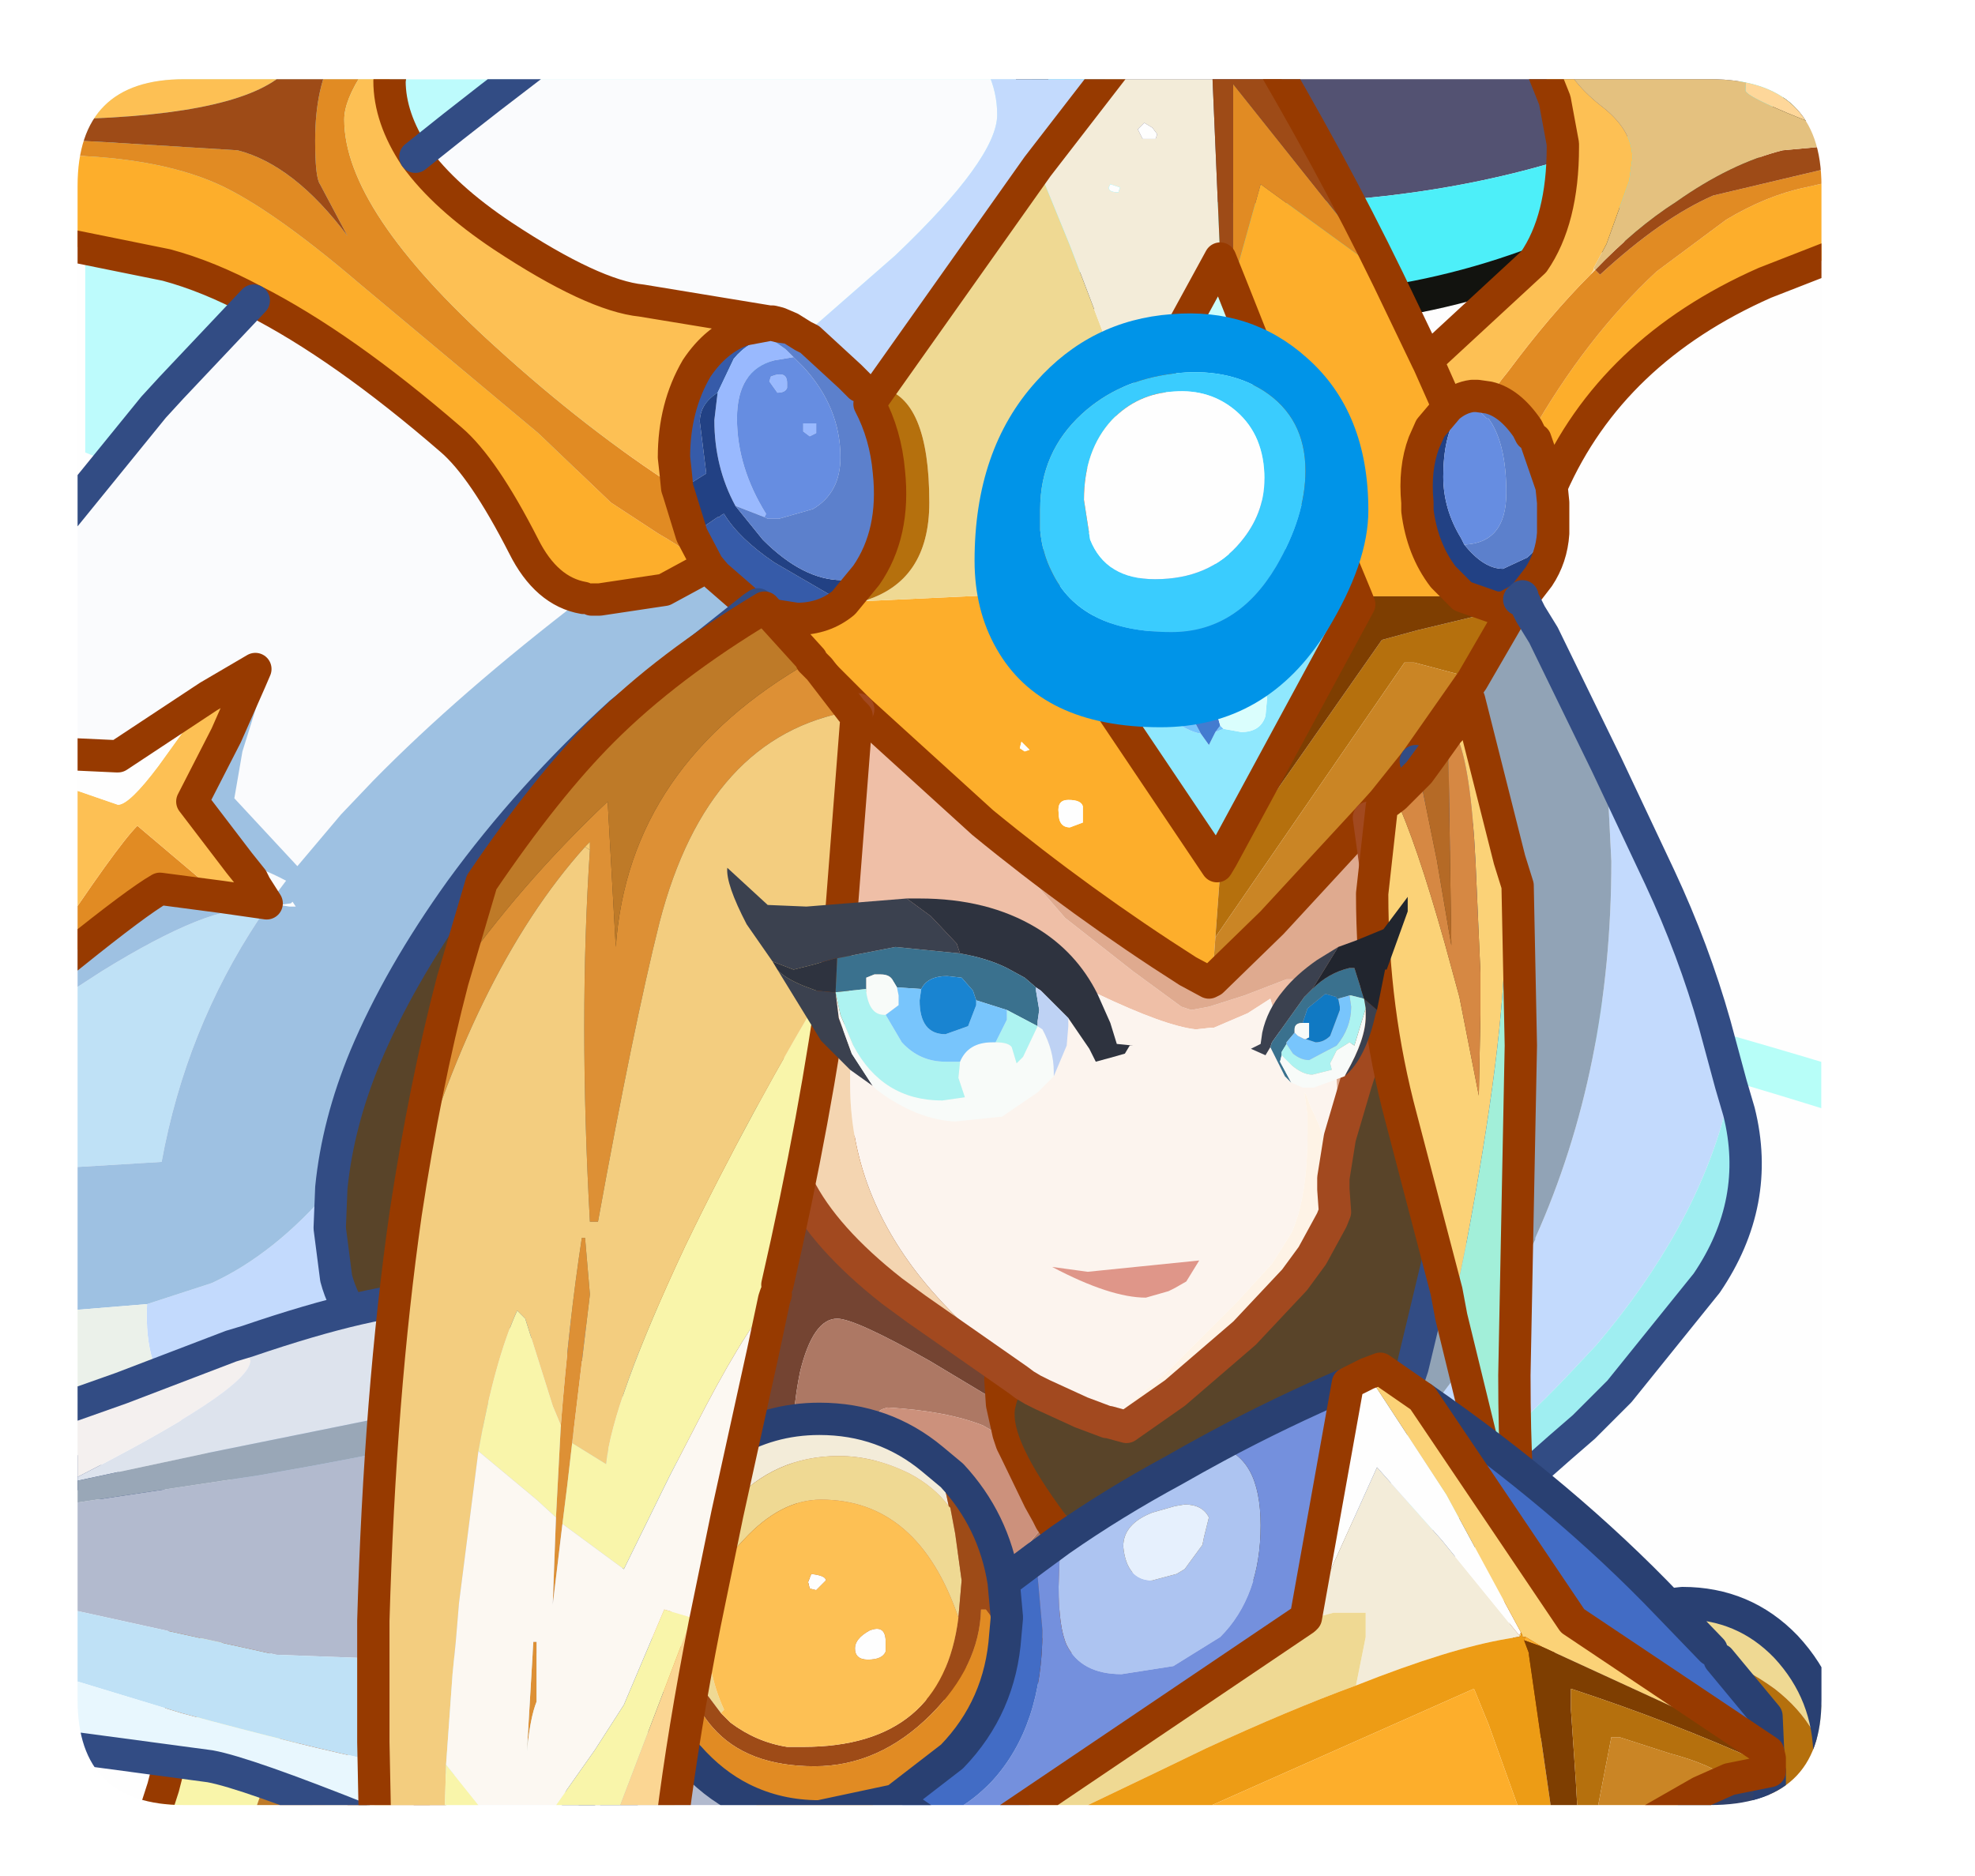 <?xml version="1.0" encoding="UTF-8" standalone="no"?>
<svg xmlns:ffdec="https://www.free-decompiler.com/flash" xmlns:xlink="http://www.w3.org/1999/xlink" ffdec:objectType="frame" height="58.05px" width="61.1px" xmlns="http://www.w3.org/2000/svg">
  <g transform="matrix(1.0, 0.0, 0.0, 1.0, 2.4, 2.45)">
    <clipPath id="clipPath0" transform="matrix(1.0, 0.0, 0.0, 1.0, 0.0, 0.0)">
      <path d="M50.5 0.0 Q53.95 0.0 53.95 3.3 L53.95 50.15 Q53.95 53.4 50.5 53.4 L3.3 53.4 Q0.0 53.4 0.0 50.15 L0.0 3.3 Q0.0 0.0 3.3 0.0 L50.5 0.0" fill="#000000" fill-rule="evenodd" stroke="none"/>
    </clipPath>
    <g clip-path="url(#clipPath0)">
      <use ffdec:characterId="4" height="18.25" transform="matrix(1.0, 0.0, 0.0, 1.0, 17.25, 31.9)" width="14.55" xlink:href="#shape1"/>
      <filter id="filter0">
        <feConvolveMatrix divisor="190.0" in="SourceGraphic" kernelMatrix="1 1 1 1 1 1 1 1 1 1 1 1 1 1 1 1 1 1 1 1 1 1 1 1 1 1 1 1 1 1 1 1 1 1 1 1 1 1 1 1 1 1 1 1 1 1 1 1 1 1 1 1 1 1 1 1 1 1 1 1 1 1 1 1 1 1 1 1 1 1 1 1 1 1 1 1 1 1 1 1 1 1 1 1 1 1 1 1 1 1 1 1 1 1 1 1 1 1 1 1 1 1 1 1 1 1 1 1 1 1 1 1 1 1 1 1 1 1 1 1 1 1 1 1 1 1 1 1 1 1 1 1 1 1 1 1 1 1 1 1 1 1 1 1 1 1 1 1 1 1 1 1 1 1 1 1 1 1 1 1 1 1 1 1 1 1 1 1 1 1 1 1 1 1 1 1 1 1 1 1 1 1 1 1 1 1 1 1 1 1" order="5 38" result="filterResult0"/>
        <feColorMatrix in="filterResult0" result="filterResult1" type="matrix" values="0 0 0 0 0.0,0 0 0 0 1.0,0 0 0 0 1.0,0 0 0 1 0"/>
        <feConvolveMatrix divisor="120.0" in="filterResult1" kernelMatrix="1 1 1 1 1 1 1 1 1 1 1 1 1 1 1 1 1 1 1 1 1 1 1 1 1 1 1 1 1 1 1 1 1 1 1 1 1 1 1 1 1 1 1 1 1 1 1 1 1 1 1 1 1 1 1 1 1 1 1 1 1 1 1 1 1 1 1 1 1 1 1 1 1 1 1 1 1 1 1 1 1 1 1 1 1 1 1 1 1 1 1 1 1 1 1 1 1 1 1 1 1 1 1 1 1 1 1 1 1 1 1 1 1 1 1 1 1 1 1 1" order="5 24" result="filterResult2"/>
        <feComposite in="filterResult0" in2="filterResult2" operator="over" result="filterResult3"/>
      </filter>
      <use ffdec:characterId="6" filter="url(#filter0)" height="13.4" style="mix-blend-mode: hard-light" transform="matrix(-0.976, 0.0, 0.0, 1.0, 30.737, -0.05)" width="31.25" xlink:href="#sprite0"/>
      <use ffdec:characterId="7" height="10.15" transform="matrix(1.0, 0.0, 0.0, 1.0, 28.5, -2.45)" width="28.2" xlink:href="#shape3"/>
      <filter id="filter1">
        <feColorMatrix in="SourceGraphic" result="filterResult4" type="matrix" values="0 0 0 0 0.0,0 0 0 0 1.0,0 0 0 0 1.0,0 0 0 1 0"/>
        <feConvolveMatrix divisor="60.0" in="filterResult4" kernelMatrix="1 1 1 1 1 1 1 1 1 1 1 1 1 1 1 1 1 1 1 1 1 1 1 1 1 1 1 1 1 1 1 1 1 1 1 1 1 1 1 1 1 1 1 1 1 1 1 1 1 1 1 1 1 1 1 1 1 1 1 1" order="5 12" result="filterResult5"/>
        <feComposite in="SourceGraphic" in2="filterResult5" operator="over" result="filterResult6"/>
      </filter>
      <use ffdec:characterId="9" filter="url(#filter1)" height="5.8" transform="matrix(-1.0, 0.0, 0.0, 1.0, 58.7, 27.6)" width="15.0" xlink:href="#sprite1"/>
      <use ffdec:characterId="10" height="57.55" transform="matrix(1.0, 0.0, 0.0, 1.0, -2.4, -1.95)" width="59.2" xlink:href="#shape5"/>
      <filter id="filter2">
        <feConvolveMatrix divisor="25.0" in="SourceGraphic" kernelMatrix="1 1 1 1 1 1 1 1 1 1 1 1 1 1 1 1 1 1 1 1 1 1 1 1 1" order="5 5" result="filterResult7"/>
        <feColorMatrix in="filterResult7" result="filterResult8" type="matrix" values="0 0 0 0 0.8,0 0 0 0 1.0,0 0 0 0 0.0,0 0 0 1 0"/>
        <feConvolveMatrix divisor="25.0" in="filterResult8" kernelMatrix="1 1 1 1 1 1 1 1 1 1 1 1 1 1 1 1 1 1 1 1 1 1 1 1 1" order="5 5" result="filterResult9"/>
        <feComposite in="filterResult7" in2="filterResult9" operator="over" result="filterResult10"/>
      </filter>
      <use ffdec:characterId="12" filter="url(#filter2)" height="31.3" transform="matrix(0.423, 0.0, 0.0, 0.409, 27.75, 7.25)" width="28.8" xlink:href="#sprite2"/>
    </g>
    <use ffdec:characterId="13" height="53.4" transform="matrix(1.0, 0.0, 0.0, 1.0, 0.0, 0.0)" width="53.95" xlink:href="#shape7"/>
  </g>
  <defs>
    <g id="shape1" transform="matrix(1.0, 0.0, 0.0, 1.0, -17.25, -31.9)">
      <path d="M22.75 49.1 L20.15 46.85 Q19.3 46.05 18.4 44.75 L18.35 44.7 17.75 43.65 17.75 43.55 17.75 42.5 Q17.85 40.35 18.25 38.15 18.95 34.3 20.35 32.45 22.1 32.25 24.7 33.55 27.75 35.05 29.65 37.85 L29.2 38.2 Q28.55 38.95 28.55 40.25 L28.6 41.0 26.35 39.65 Q24.05 38.35 23.5 38.35 22.75 38.35 22.35 40.0 22.1 41.2 22.1 42.75 L22.55 46.15 22.65 46.05 22.65 46.65 22.65 46.9 22.75 49.1" fill="#744432" fill-rule="evenodd" stroke="none"/>
      <path d="M22.75 49.1 L22.65 46.9 22.65 46.65 22.65 46.05 22.55 46.15 22.1 42.75 Q22.1 41.2 22.35 40.0 22.75 38.35 23.5 38.35 24.05 38.35 26.35 39.65 L28.6 41.0 28.8 41.9 28.9 42.2 28.65 42.0 28.35 41.85 28.0 41.65 Q26.85 41.2 25.05 41.1 L24.9 41.15 Q24.65 41.25 24.65 41.85 24.65 43.9 26.2 45.0 27.4 45.85 28.7 45.85 L29.0 45.85 29.6 45.1 30.0 44.65 30.0 44.4 30.1 44.6 30.2 44.75 31.3 46.1 31.25 46.2 Q30.75 48.35 29.65 49.1 28.75 49.65 26.45 49.65 L23.05 49.25 22.95 49.2 22.75 49.1" fill="#ae7864" fill-rule="evenodd" stroke="none"/>
      <path d="M28.9 42.2 L29.0 42.4 29.75 43.95 30.0 44.4 30.0 44.65 29.6 45.1 29.0 45.85 28.7 45.85 Q27.4 45.85 26.2 45.0 24.65 43.9 24.65 41.85 24.65 41.25 24.9 41.15 L25.05 41.1 Q26.85 41.2 28.0 41.65 L28.35 41.85 28.65 42.0 28.9 42.2" fill="#cd927c" fill-rule="evenodd" stroke="none"/>
      <path d="M28.6 41.0 L28.55 40.25 Q28.55 38.95 29.2 38.2 L29.65 37.85 Q27.75 35.05 24.7 33.55 22.1 32.25 20.35 32.45 18.95 34.3 18.25 38.15 17.85 40.35 17.75 42.5 L17.75 43.55 17.75 43.65 18.35 44.7 18.4 44.75 Q19.3 46.05 20.15 46.85 L22.75 49.1 22.95 49.2 23.05 49.25 26.45 49.65 Q28.75 49.65 29.65 49.1 30.75 48.35 31.25 46.2 L31.3 46.1 30.2 44.75 30.1 44.6 30.0 44.4 29.75 43.95 29.0 42.4 28.9 42.2 28.8 41.9 28.6 41.0 Z" fill="none" stroke="#983a00" stroke-linecap="round" stroke-linejoin="round" stroke-width="1.0"/>
    </g>
    <g id="sprite0" transform="matrix(1.0, 0.0, 0.0, 1.0, -24.3, -101.1)">
      <use ffdec:characterId="5" height="13.4" transform="matrix(1.0, 0.0, 0.0, 1.0, 24.3, 101.1)" width="31.25" xlink:href="#shape2"/>
    </g>
    <g id="shape2" transform="matrix(1.0, 0.0, 0.0, 1.0, -24.3, -101.1)">
      <path d="M55.55 112.7 Q51.15 114.5 46.45 114.5 36.15 114.5 24.3 101.1 L55.55 101.1 55.55 112.7" fill="#befcfd" fill-rule="evenodd" stroke="none"/>
    </g>
    <g id="shape3" transform="matrix(1.0, 0.0, 0.0, 1.0, -28.5, 2.45)">
      <path d="M54.5 -1.95 L51.4 0.1 Q45.05 3.85 36.15 3.85 L32.3 3.65 32.4 -0.4 32.4 -1.95 54.5 -1.95 M36.7 -0.15 L37.7 -0.15 Q37.9 0.05 37.9 -0.6 37.9 -1.15 37.4 -1.4 36.65 -0.95 36.65 -0.65 L36.7 -0.15" fill="#535272" fill-rule="evenodd" stroke="none"/>
      <path d="M56.2 -1.95 Q45.55 9.15 32.15 6.75 L31.65 6.65 29.0 6.0 29.3 3.05 29.6 -0.9 29.65 -1.1 29.7 -1.95 32.4 -1.95 32.4 -0.4 32.3 3.65 36.15 3.85 Q45.05 3.85 51.4 0.1 L54.5 -1.95 56.2 -1.95 M36.7 -0.15 L36.65 -0.65 Q36.65 -0.95 37.4 -1.4 37.9 -1.15 37.9 -0.6 37.9 0.05 37.7 -0.15 L36.7 -0.15" fill="#4df0fa" fill-rule="evenodd" stroke="none"/>
      <path d="M29.7 -1.95 L29.65 -1.1 29.6 -0.9 29.3 3.05 29.0 6.0 31.65 6.65 32.15 6.75 Q45.55 9.15 56.2 -1.95" fill="none" stroke="#12130f" stroke-linecap="round" stroke-linejoin="round" stroke-width="1.0"/>
    </g>
    <g id="sprite1" transform="matrix(1.0, 0.0, 0.0, 1.0, -156.75, -273.75)">
      <use ffdec:characterId="8" height="5.8" transform="matrix(1.0, 0.0, 0.0, 1.0, 156.75, 273.75)" width="15.0" xlink:href="#shape4"/>
    </g>
    <g id="shape4" transform="matrix(1.0, 0.0, 0.0, 1.0, -156.75, -273.75)">
      <path d="M156.75 278.05 Q163.9 275.7 171.75 273.75 L171.25 275.25 Q163.7 277.15 156.75 279.55 L156.75 278.05" fill="#b8fff9" fill-rule="evenodd" stroke="none"/>
    </g>
    <g id="shape5" transform="matrix(1.0, 0.0, 0.0, 1.0, 2.4, 1.95)">
      <path d="M-0.95 2.35 Q2.35 2.35 4.35 3.25 6.0 4.0 8.75 6.35 L14.25 10.95 16.5 13.1 17.95 14.05 Q19.25 14.8 19.35 15.15 L18.15 15.8 16.15 16.1 15.9 16.1 15.65 16.05 Q14.5 15.85 13.8 14.45 12.55 12.0 11.55 11.15 8.2 8.25 5.45 6.85 4.05 6.1 2.75 5.75 L-0.95 5.0 -0.95 2.35 M41.75 8.7 L41.8 8.8 42.4 10.15 41.85 10.8 41.65 11.25 Q41.35 12.05 41.45 13.1 L41.45 13.35 Q41.6 14.55 42.25 15.4 L42.85 16.0 39.55 16.0 38.7 13.95 38.5 13.45 38.25 12.85 35.75 6.55 35.75 6.3 36.6 3.25 40.45 6.05 40.55 6.2 41.75 8.7 M56.3 2.7 L56.3 4.7 52.2 6.3 Q47.45 8.4 45.6 12.6 L45.1 11.15 44.95 11.0 Q46.65 8.0 48.85 5.95 L51.0 4.35 Q52.25 3.6 53.45 3.35 L56.3 2.7 M35.2 26.55 L35.1 27.9 35.0 27.95 34.35 27.6 Q31.05 25.5 28.0 23.0 L24.15 19.5 22.5 17.85 21.3 16.55 22.25 16.7 Q23.1 16.7 23.7 16.2 L24.3 16.15 29.7 15.9 29.65 15.95 30.95 17.95 35.25 24.35 35.4 24.1 35.35 24.5 35.2 26.55 M29.3 20.8 L29.45 20.75 29.2 20.5 29.15 20.7 29.3 20.8 M31.1 23.0 L31.1 22.75 31.1 22.5 Q31.05 22.3 30.65 22.3 30.3 22.3 30.35 22.7 30.35 23.15 30.7 23.15 L31.1 23.0" fill="#feaf2b" fill-rule="evenodd" stroke="none"/>
      <path d="M-0.95 1.85 L0.9 1.95 4.95 2.2 Q6.7 2.65 8.35 4.85 L7.5 3.25 Q7.35 3.05 7.35 1.9 7.35 0.2 7.95 -0.8 L7.75 -0.8 8.35 -1.45 9.9 -1.45 9.85 -1.3 8.85 -0.25 Q8.25 0.65 8.25 1.25 8.25 4.05 12.95 8.3 15.75 10.85 18.55 12.65 L18.6 12.8 19.0 14.1 19.5 15.05 19.35 15.15 Q19.25 14.8 17.95 14.05 L16.5 13.1 14.25 10.95 8.75 6.35 Q6.0 4.0 4.35 3.25 2.35 2.35 -0.95 2.35 L-0.95 1.85 M43.65 9.85 L44.05 9.3 44.25 9.05 Q45.55 7.3 46.8 6.05 L46.95 5.9 47.1 6.05 Q49.0 4.3 50.6 3.6 L54.4 2.7 56.2 2.25 56.3 2.25 56.3 2.7 53.45 3.35 Q52.25 3.6 51.0 4.35 L48.85 5.95 Q46.65 8.0 44.95 11.0 L44.85 10.8 Q44.3 10.0 43.65 9.85 M-0.95 27.7 L-0.95 27.0 Q1.2 23.75 1.85 23.1 L4.45 25.3 2.55 25.05 Q1.85 25.45 -0.2 27.1 L-0.95 27.7 M40.45 6.05 L36.6 3.25 35.75 6.3 35.75 0.15 40.45 6.05" fill="#e28c23" fill-rule="evenodd" stroke="none"/>
      <path d="M29.7 2.7 L30.7 5.15 32.7 10.4 29.7 15.9 24.3 16.15 Q26.35 15.55 26.35 13.1 26.35 9.85 24.85 9.55 L29.7 2.7 M46.9 5.9 L46.9 5.85 46.95 5.9 46.9 5.9 M-0.95 -1.1 L-0.95 -1.45 -0.05 -1.45 -0.2 -1.4 -0.95 -1.1" fill="#f0da94" fill-rule="evenodd" stroke="none"/>
      <path d="M21.45 7.5 L21.5 7.5 21.7 7.55 22.05 7.7 21.7 7.65 21.5 7.6 21.4 7.6 21.45 7.5 M46.8 6.05 L46.9 5.9 46.95 5.9 46.8 6.05 M52.5 -1.45 L56.1 -1.45 56.1 -1.4 56.3 -1.0 56.3 1.8 55.25 1.95 54.95 2.0 54.95 1.85 Q51.6 0.6 51.6 0.35 51.6 -0.65 52.5 -1.45" fill="#ffd89b" fill-rule="evenodd" stroke="none"/>
      <path d="M32.25 -0.6 L32.95 -1.45 35.05 -1.45 35.35 5.55 32.7 10.4 30.7 5.15 29.7 2.7 32.25 -0.6 M56.1 -1.45 L56.3 -1.45 56.3 -1.0 56.1 -1.4 56.1 -1.45 M33.4 1.7 L33.25 1.5 33.0 1.35 32.8 1.55 32.95 1.85 33.35 1.85 33.4 1.7 M31.9 3.35 Q31.9 3.5 32.2 3.5 L32.25 3.35 31.95 3.25 31.9 3.35" fill="#f4edda" fill-rule="evenodd" stroke="none"/>
      <path d="M18.55 12.65 Q15.75 10.85 12.95 8.3 8.25 4.05 8.25 1.25 8.25 0.65 8.85 -0.25 L9.85 -1.3 9.65 0.05 Q9.65 1.2 10.45 2.4 11.35 3.65 13.15 4.85 15.95 6.7 17.45 6.85 L21.4 7.5 21.45 7.5 21.4 7.6 20.6 7.75 Q19.75 8.05 19.15 8.95 18.45 10.15 18.45 11.7 L18.5 12.15 18.55 12.65 M7.9 -1.45 L6.35 -0.15 Q4.8 1.2 -0.95 1.25 L-0.95 -1.1 -0.2 -1.4 -0.05 -1.45 7.9 -1.45 M41.75 8.7 L45.05 5.65 Q45.95 4.35 45.95 2.1 L45.95 2.0 45.7 0.65 45.3 -0.35 45.9 -0.8 Q46.1 0.0 47.1 0.8 48.1 1.55 48.1 2.45 L48.0 3.15 47.3 5.1 46.9 5.85 46.9 5.9 46.8 6.05 Q45.55 7.3 44.25 9.05 L44.05 9.3 43.65 9.85 43.3 9.8 43.15 9.8 Q42.75 9.85 42.4 10.15 L41.8 8.8 41.75 8.7 M-0.95 27.0 L-0.95 21.7 -0.2 21.95 1.25 22.45 Q1.6 22.45 2.5 21.25 L4.05 19.1 5.5 18.25 5.35 18.6 4.6 20.3 3.55 22.35 5.0 24.25 5.4 24.75 5.5 24.95 5.85 25.5 4.45 25.3 1.85 23.1 Q1.2 23.75 -0.95 27.0" fill="#fec154" fill-rule="evenodd" stroke="none"/>
      <path d="M-0.95 21.7 L-0.95 20.85 1.2 20.95 1.25 20.95 4.05 19.1 2.5 21.25 Q1.6 22.45 1.25 22.45 L-0.2 21.95 -0.95 21.7 M31.9 3.35 L31.95 3.25 32.25 3.35 32.2 3.5 Q31.9 3.5 31.9 3.35 M33.4 1.7 L33.35 1.85 32.95 1.85 32.8 1.55 33.0 1.35 33.25 1.5 33.4 1.7 M32.55 14.15 L32.35 13.4 Q32.35 11.45 33.75 11.3 L34.25 11.35 34.85 11.7 Q35.2 12.15 35.2 13.0 L34.95 14.0 Q34.5 14.9 33.55 14.9 33.2 14.9 32.95 14.7 L32.65 14.3 32.55 14.15 M29.3 20.8 L29.15 20.7 29.2 20.5 29.45 20.75 29.3 20.8 M35.35 15.1 L35.2 15.05 35.2 14.75 Q35.65 14.45 35.65 14.85 L35.35 15.1 M31.1 23.0 L30.7 23.15 Q30.35 23.15 30.35 22.7 30.3 22.3 30.65 22.3 31.05 22.3 31.1 22.5 L31.1 22.75 31.1 23.0" fill="#ffffff" fill-rule="evenodd" stroke="none"/>
      <path d="M8.35 -1.45 L7.75 -0.8 7.95 -0.8 Q7.35 0.2 7.35 1.9 7.35 3.05 7.5 3.25 L8.35 4.85 Q6.7 2.65 4.95 2.2 L0.9 1.95 -0.95 1.85 -0.95 1.25 Q4.8 1.2 6.35 -0.15 L7.9 -1.45 8.35 -1.45 M35.35 5.55 L35.05 -1.45 36.4 -1.45 Q38.75 2.5 40.55 6.2 L40.45 6.05 35.75 0.15 35.75 6.3 35.75 6.55 35.35 5.55 M56.3 1.8 L56.3 2.25 56.2 2.25 54.4 2.7 50.6 3.6 Q49.0 4.3 47.1 6.05 L46.95 5.9 Q48.2 4.6 49.45 3.8 51.15 2.6 52.75 2.2 L54.95 2.0 55.25 1.95 56.3 1.8" fill="#9f4b17" fill-rule="evenodd" stroke="none"/>
      <path d="M10.45 2.4 Q12.75 0.55 15.1 -1.2 L15.45 -1.45 27.25 -1.45 Q28.45 -0.3 28.45 1.1 28.45 2.45 25.3 5.45 L22.5 7.9 22.65 8.05 22.45 7.95 22.05 7.7 21.7 7.55 21.5 7.5 21.45 7.5 21.4 7.5 17.45 6.85 Q15.95 6.7 13.15 4.85 11.35 3.65 10.45 2.4 M40.05 46.05 L39.95 46.05 39.95 45.75 40.05 46.05 M14.55 47.25 L14.7 47.45 14.25 47.35 14.55 47.25 M9.6 46.3 L8.35 45.95 Q3.05 44.5 -0.95 42.7 L-0.95 40.75 -0.6 40.8 0.65 40.75 0.7 40.85 1.35 40.85 1.55 40.8 2.75 40.65 2.85 40.8 3.35 41.75 3.55 42.0 4.8 43.35 Q7.1 45.5 9.7 45.85 L9.6 46.3 M-0.95 20.85 L-0.95 14.25 -0.9 14.15 2.35 10.15 2.9 9.55 5.45 6.85 Q8.2 8.25 11.55 11.15 12.55 12.0 13.8 14.45 14.5 15.85 15.65 16.05 11.8 19.0 9.15 21.7 L8.15 22.75 6.8 24.35 4.85 22.25 5.1 20.8 5.6 19.2 5.35 18.6 5.5 18.25 4.05 19.1 1.25 20.95 1.2 20.95 -0.95 20.85 M5.85 25.5 L5.5 24.95 5.4 24.75 5.0 24.25 Q5.6 24.35 6.45 24.8 L6.0 25.4 6.25 25.55 5.9 25.5 5.9 25.6 5.85 25.5" fill="#fbfcfe" fill-rule="evenodd" stroke="none"/>
      <path d="M-0.95 33.7 L-0.95 28.7 0.75 27.6 Q4.15 25.5 5.5 25.7 L5.8 25.7 5.6 26.0 Q3.35 29.4 2.6 33.5 L-0.7 33.7 -0.95 33.7 M1.35 40.85 L0.7 40.85 0.65 40.75 0.7 40.75 1.35 40.85" fill="#c0e2f7" fill-rule="evenodd" stroke="none"/>
      <path d="M22.65 8.05 L22.5 7.9 25.3 5.45 Q28.45 2.45 28.45 1.1 28.45 -0.3 27.25 -1.45 L31.35 -1.45 32.25 -0.6 29.7 2.7 24.85 9.55 24.5 10.05 24.2 9.5 23.9 9.2 22.65 8.05 M47.3 21.2 L48.95 24.7 Q50.0 26.95 50.65 29.25 L51.15 31.1 51.4 31.95 51.0 31.85 Q50.05 35.55 47.0 39.15 L46.25 39.95 Q42.9 43.55 39.95 44.5 L39.95 43.85 40.3 42.85 Q43.15 40.0 44.9 36.3 L45.1 35.9 45.1 35.85 Q47.45 30.6 47.45 24.2 L47.3 21.2 M11.75 42.2 L11.8 42.3 11.85 42.4 11.85 42.45 11.9 42.55 14.55 47.25 14.25 47.35 9.6 46.3 9.7 45.85 Q7.1 45.5 4.8 43.35 L3.55 42.0 3.35 41.75 2.85 40.8 3.05 40.75 Q2.05 39.95 2.15 37.9 L4.15 37.25 Q6.1 36.35 7.85 34.3 L7.8 35.55 8.0 37.1 Q8.2 37.85 8.65 38.4 L8.8 38.6 10.1 39.55 11.75 42.2" fill="#c4dbfe" fill-rule="evenodd" stroke="none"/>
      <path d="M19.5 15.05 L19.0 14.1 19.8 13.55 19.85 13.55 Q19.95 13.45 20.0 13.45 20.45 14.2 21.55 14.95 L23.7 16.2 Q23.1 16.7 22.25 16.7 L21.3 16.55 21.15 16.4 21.05 16.25 20.9 16.35 19.75 15.35 19.5 15.05 M18.6 12.8 L18.55 12.65 18.5 12.15 18.45 11.7 Q18.45 10.15 19.15 8.95 19.75 8.05 20.6 7.75 L21.4 7.6 21.5 7.6 21.7 7.65 22.05 7.7 22.45 7.95 22.65 8.05 21.8 7.95 21.4 8.0 Q20.75 8.1 20.3 8.65 L19.8 9.7 Q19.25 10.05 19.25 10.6 L19.45 12.2 19.05 12.45 18.7 12.7 18.6 12.8" fill="#365baa" fill-rule="evenodd" stroke="none"/>
      <path d="M19.8 9.7 L20.3 8.65 Q20.75 8.1 21.4 8.0 L21.9 8.35 22.15 8.6 21.55 8.7 Q20.4 9.0 20.4 10.5 20.4 12.0 21.3 13.45 L21.25 13.55 20.35 13.2 Q19.7 12.0 19.7 10.55 L19.8 9.7 M22.65 11.05 L22.45 10.9 22.45 10.65 22.85 10.65 22.85 10.95 22.65 11.05 M21.95 9.4 L21.95 9.55 Q21.9 9.7 21.65 9.7 L21.4 9.35 21.45 9.2 Q21.95 9.0 21.95 9.4" fill="#9abaff" fill-rule="evenodd" stroke="none"/>
      <path d="M19.0 14.1 L18.6 12.8 18.7 12.7 19.05 12.45 19.45 12.2 19.25 10.6 Q19.25 10.05 19.8 9.7 L19.7 10.55 Q19.7 12.0 20.35 13.2 L21.2 14.25 Q22.45 15.5 23.65 15.5 L24.4 15.35 23.7 16.2 21.55 14.95 Q20.45 14.2 20.0 13.45 19.95 13.45 19.85 13.55 L19.8 13.55 19.0 14.1 M42.4 10.15 Q42.75 9.85 43.15 9.8 L42.9 10.05 42.8 10.2 42.7 10.35 Q42.25 11.05 42.25 12.3 42.25 13.3 42.8 14.2 L42.9 14.4 Q43.5 15.15 44.1 15.15 L44.85 14.8 45.65 14.05 Q45.6 14.8 45.2 15.4 L44.7 16.05 44.7 16.0 44.6 15.8 44.6 15.9 44.65 16.0 44.65 16.05 44.6 16.1 44.15 16.35 43.85 16.35 42.85 16.0 42.25 15.4 Q41.6 14.55 41.45 13.35 L41.45 13.1 Q41.35 12.05 41.65 11.25 L41.85 10.8 42.4 10.15" fill="#224185" fill-rule="evenodd" stroke="none"/>
      <path d="M42.9 14.4 L42.8 14.2 Q42.25 13.3 42.25 12.3 42.25 11.05 42.7 10.35 L42.8 10.2 42.9 10.05 43.0 10.1 43.35 10.25 43.6 10.5 43.65 10.5 43.75 10.65 Q44.2 11.4 44.2 12.8 44.2 14.35 42.9 14.4 M21.25 13.55 L21.3 13.45 Q20.4 12.0 20.4 10.5 20.4 9.0 21.55 8.7 L22.15 8.6 22.45 8.9 Q23.6 10.15 23.6 11.7 23.6 12.8 22.75 13.3 L21.7 13.6 21.35 13.6 21.25 13.55 M21.95 9.4 Q21.95 9.0 21.45 9.2 L21.4 9.35 21.65 9.7 Q21.9 9.7 21.95 9.55 L21.95 9.4 M22.65 11.05 L22.85 10.95 22.85 10.65 22.45 10.65 22.45 10.9 22.65 11.05" fill="#668ee2" fill-rule="evenodd" stroke="none"/>
      <path d="M43.15 9.8 L43.3 9.8 43.65 9.85 Q44.3 10.0 44.85 10.8 L44.95 11.0 45.1 11.15 45.6 12.6 45.65 13.1 45.65 14.05 44.85 14.8 44.1 15.15 Q43.5 15.15 42.9 14.4 44.2 14.35 44.2 12.8 44.2 11.4 43.75 10.65 L43.65 10.5 43.6 10.5 43.35 10.25 43.0 10.1 42.9 10.05 43.15 9.8 M20.35 13.2 L21.25 13.55 21.35 13.6 21.7 13.6 22.75 13.3 Q23.6 12.8 23.6 11.7 23.6 10.15 22.45 8.9 L22.15 8.6 21.9 8.35 21.4 8.0 21.8 7.95 22.65 8.05 23.9 9.2 24.2 9.5 24.4 9.95 24.45 10.15 24.5 10.05 Q25.0 11.0 25.1 12.15 25.3 14.05 24.4 15.35 L23.65 15.5 Q22.45 15.5 21.2 14.25 L20.35 13.2" fill="#5c81cd" fill-rule="evenodd" stroke="none"/>
      <path d="M43.15 18.6 L43.05 18.5 41.35 18.05 41.05 18.05 35.2 26.55 35.35 24.5 40.35 17.35 41.45 17.05 43.95 16.45 44.15 16.35 44.6 16.1 43.15 18.6 M24.5 10.05 L24.85 9.55 Q26.35 9.85 26.35 13.1 26.35 15.55 24.3 16.15 L23.7 16.2 24.4 15.35 Q25.3 14.05 25.1 12.15 25.0 11.0 24.5 10.05" fill="#b6700d" fill-rule="evenodd" stroke="none"/>
      <path d="M19.35 15.15 L19.5 15.05 19.75 15.35 20.9 16.35 16.8 19.6 Q14.0 22.15 11.85 25.1 9.95 27.75 8.9 30.25 8.05 32.3 7.85 34.3 6.1 36.35 4.15 37.25 L2.15 37.9 -0.3 38.1 -0.95 38.1 -0.95 33.7 -0.7 33.7 2.6 33.5 Q3.35 29.4 5.6 26.0 L5.8 25.7 5.5 25.7 Q4.15 25.5 0.75 27.6 L-0.95 28.7 -0.95 27.7 -0.2 27.1 Q1.85 25.45 2.55 25.05 L4.45 25.3 5.85 25.5 5.9 25.6 5.9 25.5 6.25 25.55 6.0 25.4 6.45 24.8 Q5.6 24.35 5.0 24.25 L3.55 22.35 4.6 20.3 5.35 18.6 5.6 19.2 5.1 20.8 4.85 22.25 6.8 24.35 8.15 22.75 9.15 21.7 Q11.8 19.0 15.65 16.05 L15.9 16.1 16.15 16.1 18.15 15.8 19.35 15.15 M6.75 25.6 L6.65 25.45 6.6 25.5 6.25 25.55 6.55 25.6 6.75 25.6" fill="#9fc2e3" fill-rule="evenodd" stroke="none"/>
      <path d="M39.95 45.75 L39.1 46.15 34.55 46.65 Q32.3 46.65 30.55 44.4 28.85 42.1 29.0 41.15 29.15 40.4 29.55 40.55 L29.85 40.7 31.05 41.25 31.85 41.55 31.9 41.55 32.45 41.7 33.95 40.65 36.1 38.8 37.65 37.15 38.2 36.4 38.8 35.3 39.05 35.0 39.0 34.3 38.85 34.35 38.85 34.0 39.05 32.75 39.55 31.05 Q40.5 28.2 40.5 26.85 L39.95 22.85 40.4 22.35 41.4 21.1 Q42.65 22.75 43.4 24.85 44.3 27.25 44.3 29.55 44.3 31.55 43.7 33.3 L43.65 33.5 Q43.15 35.0 42.15 36.3 L41.3 39.85 40.3 42.85 39.95 43.85 39.95 44.5 39.95 45.75 M21.7 32.35 Q19.5 32.85 18.55 35.25 17.9 37.0 17.75 40.35 L16.2 39.55 Q14.9 38.85 14.3 38.85 13.7 38.85 13.4 39.55 L13.0 40.7 12.1 42.1 11.95 42.3 11.9 42.25 11.75 42.2 10.1 39.55 Q9.45 38.55 8.8 38.6 L8.65 38.4 Q8.2 37.85 8.0 37.1 L7.8 35.55 7.85 34.3 Q8.05 32.3 8.9 30.25 9.95 27.75 11.85 25.1 14.0 22.15 16.8 19.6 L20.9 16.35 21.05 16.25 21.15 16.4 21.3 16.55 22.5 17.85 24.15 19.5 22.75 20.95 22.75 21.15 22.7 21.3 Q22.0 22.75 21.55 25.7 L21.3 28.95 21.35 30.1 21.35 30.4 21.45 30.9 21.45 31.0 21.5 31.15 21.55 31.9 21.7 32.35" fill="#594429" fill-rule="evenodd" stroke="none"/>
      <path d="M21.75 32.6 L21.7 32.35 21.55 31.9 21.5 31.15 21.45 31.0 21.45 30.9 21.4 30.5 21.35 30.4 21.35 30.1 21.3 28.95 21.55 25.7 Q22.0 22.75 22.7 21.3 L22.75 21.15 22.75 20.95 24.15 19.5 28.0 23.0 28.3 23.35 30.55 25.95 32.65 27.6 34.15 28.7 34.45 28.8 35.0 28.7 36.1 28.35 37.4 27.85 37.65 27.85 Q38.65 29.45 38.95 30.9 L38.85 30.95 38.35 31.05 Q38.05 31.05 37.85 30.85 L37.65 30.65 37.6 30.6 37.55 30.5 37.5 30.45 37.45 30.35 36.9 28.45 36.2 28.9 35.15 29.35 35.05 29.35 34.6 29.4 Q33.65 29.3 31.55 28.3 L31.25 28.1 28.5 26.75 Q27.85 26.9 27.2 27.45 L26.9 27.75 25.95 27.7 25.2 27.85 24.4 28.25 24.35 28.25 23.6 28.95 23.55 29.05 23.2 29.45 23.0 29.75 Q22.2 30.95 21.75 32.6" fill="#f0c0a8" fill-rule="evenodd" stroke="none"/>
      <path d="M24.35 28.25 L24.4 28.25 25.2 27.85 25.95 27.7 26.9 27.75 27.2 27.45 Q27.85 26.9 28.5 26.75 L31.25 28.1 31.55 28.3 Q33.65 29.3 34.6 29.4 L35.05 29.35 35.15 29.35 36.2 28.9 36.9 28.45 37.45 30.35 37.5 30.45 37.55 30.5 37.6 30.6 37.65 30.65 37.85 30.85 Q38.05 31.05 38.35 31.05 L38.85 30.95 38.95 30.9 39.05 32.75 38.85 34.0 38.7 33.55 Q38.7 32.9 38.15 31.8 L38.0 31.4 37.95 31.35 38.05 32.05 38.05 32.6 Q38.05 34.6 37.55 35.7 L36.95 36.65 35.85 37.85 33.65 40.05 31.85 41.55 31.05 41.25 29.4 40.2 Q27.35 38.65 26.1 37.1 23.9 34.35 23.9 31.1 L23.9 30.65 23.95 30.15 24.0 29.9 24.1 29.55 24.35 28.25" fill="#fdf5ef" fill-rule="evenodd" stroke="none"/>
      <path d="M29.55 40.55 L29.3 40.4 29.1 40.25 25.95 38.05 25.2 37.5 Q23.1 35.85 22.3 34.25 21.9 33.45 21.8 32.65 L21.75 32.6 Q22.2 30.95 23.0 29.75 L23.2 29.45 23.55 29.05 23.6 28.95 24.35 28.25 24.1 29.55 24.0 29.9 23.95 30.15 23.9 30.65 23.9 31.1 Q23.9 34.35 26.1 37.1 27.35 38.65 29.4 40.2 L31.05 41.25 29.85 40.7 29.55 40.55" fill="#f5d6b2" fill-rule="evenodd" stroke="none"/>
      <path d="M-0.95 40.75 L-0.95 38.1 -0.3 38.1 2.15 37.9 Q2.05 39.95 3.05 40.75 L2.85 40.8 2.75 40.65 1.55 40.8 1.35 40.85 0.7 40.75 0.65 40.75 -0.6 40.8 -0.95 40.75" fill="#ecf2eb" fill-rule="evenodd" stroke="none"/>
      <path d="M44.7 16.05 L44.95 16.55 45.35 17.2 47.3 21.2 47.45 24.2 Q47.45 30.6 45.1 35.85 L45.1 35.9 44.9 36.3 Q43.15 40.0 40.3 42.85 L41.3 39.85 42.15 36.3 Q43.15 35.0 43.65 33.5 L43.7 33.3 Q44.3 31.55 44.3 29.55 44.3 27.25 43.4 24.85 42.65 22.75 41.4 21.1 L43.15 18.6 44.6 16.1 44.7 16.05" fill="#92a4b7" fill-rule="evenodd" stroke="none"/>
      <path d="M39.55 16.0 L42.85 16.0 43.85 16.35 44.15 16.35 43.95 16.45 41.45 17.05 40.35 17.35 35.35 24.5 35.4 24.1 39.65 16.25 39.55 16.0" fill="#7e3e01" fill-rule="evenodd" stroke="none"/>
      <path d="M38.25 12.85 L38.5 13.45 38.7 13.95 38.45 13.7 36.4 12.1 36.05 11.9 36.05 11.95 35.95 11.8 35.45 11.15 35.85 11.0 Q36.6 11.0 37.65 12.15 L38.25 12.85" fill="#98f6f4" fill-rule="evenodd" stroke="none"/>
      <path d="M38.7 13.95 L39.55 16.0 39.65 16.25 35.4 24.1 35.25 24.35 30.95 17.95 31.55 16.2 31.85 17.1 32.7 18.5 Q33.85 20.1 34.75 20.25 L35.0 20.6 35.2 20.2 35.45 20.1 36.0 20.2 Q36.6 20.2 36.75 19.7 L36.8 19.15 36.65 18.65 37.2 17.6 Q38.3 15.3 38.45 13.7 L38.7 13.95 M38.0 16.3 L38.05 16.35 38.2 16.25 38.0 16.3" fill="#91e9ff" fill-rule="evenodd" stroke="none"/>
      <path d="M36.05 11.95 L36.05 11.9 36.4 12.1 38.45 13.7 Q38.3 15.3 37.2 17.6 L36.65 18.65 36.15 18.45 36.05 18.45 36.5 17.5 36.55 17.5 36.75 17.25 36.65 17.1 36.7 17.0 37.35 15.2 37.45 14.8 37.2 14.05 36.05 11.95 M34.75 20.25 Q33.85 20.1 32.7 18.5 L31.85 17.1 32.35 15.9 32.95 14.7 32.75 16.15 33.5 17.9 34.75 20.25 M35.35 20.0 L35.45 20.1 35.2 20.2 35.35 20.0" fill="#76c6fd" fill-rule="evenodd" stroke="none"/>
      <path d="M32.95 14.7 Q33.2 14.9 33.55 14.9 34.5 14.9 34.95 14.0 L35.2 13.0 Q35.2 12.15 34.85 11.7 L35.45 11.15 35.95 11.8 36.05 11.95 37.2 14.05 37.45 14.8 37.35 15.2 36.7 17.0 36.65 17.1 36.5 17.05 Q36.25 17.05 36.25 17.3 L36.5 17.5 36.05 18.45 Q35.35 18.5 35.25 19.65 L35.35 20.0 35.2 20.2 35.0 20.6 34.75 20.25 33.5 17.9 32.75 16.15 32.95 14.7 M35.35 15.1 L35.65 14.85 Q35.65 14.45 35.2 14.75 L35.2 15.05 35.35 15.1" fill="#437cd1" fill-rule="evenodd" stroke="none"/>
      <path d="M35.2 26.55 L41.05 18.05 41.35 18.05 43.05 18.5 43.15 18.6 41.4 21.1 40.4 22.35 39.95 22.85 36.95 26.1 35.1 27.9 35.2 26.55" fill="#cb8625" fill-rule="evenodd" stroke="none"/>
      <path d="M36.65 17.1 L36.75 17.25 36.55 17.5 36.5 17.5 36.25 17.3 Q36.25 17.05 36.5 17.05 L36.65 17.1 M36.05 18.45 L36.15 18.45 36.65 18.65 36.8 19.15 36.75 19.7 Q36.6 20.2 36.0 20.2 L35.45 20.1 35.35 20.0 35.25 19.65 Q35.35 18.5 36.05 18.45 M38.0 16.3 L38.2 16.25 38.05 16.35 38.0 16.3" fill="#dbfffe" fill-rule="evenodd" stroke="none"/>
      <path d="M32.7 10.4 L35.35 5.55 35.75 6.55 38.25 12.85 37.65 12.15 Q36.6 11.0 35.85 11.0 L35.45 11.15 34.85 10.4 34.25 11.35 33.75 11.3 Q32.35 11.45 32.35 13.4 L32.55 14.15 Q32.05 14.9 31.7 15.8 L31.55 16.2 30.95 17.95 29.65 15.95 29.7 15.9 32.7 10.4" fill="#cdfffd" fill-rule="evenodd" stroke="none"/>
      <path d="M34.25 11.35 L34.85 10.4 35.45 11.15 34.85 11.7 34.25 11.35" fill="#6094e0" fill-rule="evenodd" stroke="none"/>
      <path d="M32.55 14.15 L32.65 14.3 32.95 14.7 32.35 15.9 31.85 17.1 31.55 16.2 31.7 15.8 Q32.05 14.9 32.55 14.15" fill="#a8dbff" fill-rule="evenodd" stroke="none"/>
      <path d="M46.9 5.85 L47.3 5.1 48.0 3.15 48.1 2.45 Q48.1 1.55 47.1 0.8 46.1 0.0 45.9 -0.8 L46.8 -1.45 52.5 -1.45 Q51.6 -0.65 51.6 0.35 51.6 0.6 54.95 1.85 L54.95 2.0 52.75 2.2 Q51.15 2.6 49.45 3.8 48.2 4.6 46.95 5.9 L46.9 5.85" fill="#e5c280" fill-rule="evenodd" stroke="none"/>
      <path d="M51.4 31.95 Q52.1 34.75 50.4 37.25 L47.7 40.6 46.6 41.7 45.85 42.35 45.0 43.1 42.85 45.1 40.05 46.05 39.95 45.75 39.95 44.5 Q42.9 43.55 46.25 39.95 L47.0 39.15 Q50.05 35.55 51.0 31.85 L51.4 31.95" fill="#a0eff2" fill-rule="evenodd" stroke="none"/>
      <path d="M35.1 27.9 L36.95 26.1 39.95 22.85 40.5 26.85 Q40.5 28.2 39.55 31.05 L39.05 32.75 38.95 30.9 Q38.65 29.45 37.65 27.85 L37.4 27.85 36.1 28.35 35.0 28.7 34.45 28.8 34.15 28.7 32.65 27.6 30.55 25.95 28.3 23.35 28.0 23.0 Q31.05 25.5 34.35 27.6 L35.0 27.95 35.1 27.9" fill="#e0ab90" fill-rule="evenodd" stroke="none"/>
      <path d="M31.85 41.55 L33.65 40.05 35.85 37.85 36.95 36.65 37.55 35.7 Q38.05 34.6 38.05 32.6 L38.05 32.05 37.95 31.35 38.0 31.4 38.15 31.8 Q38.7 32.9 38.7 33.55 L38.85 34.0 38.85 34.35 38.9 35.05 38.8 35.3 38.2 36.4 37.65 37.15 34.35 40.1 31.9 41.55 31.85 41.55" fill="#fff4e7" fill-rule="evenodd" stroke="none"/>
      <path d="M37.65 37.15 L36.1 38.8 33.95 40.65 32.45 41.7 31.9 41.55 34.35 40.1 37.65 37.15" fill="#fff0e9" fill-rule="evenodd" stroke="none"/>
      <path d="M19.35 15.15 L19.5 15.05 19.0 14.1 18.6 12.8 18.55 12.65 18.5 12.15 18.45 11.7 Q18.45 10.15 19.15 8.95 19.75 8.05 20.6 7.75 L21.4 7.6 21.5 7.6 21.7 7.65 22.05 7.7 22.45 7.95 22.65 8.05 23.9 9.2 24.2 9.5 M9.85 -1.3 L9.9 -1.45 M10.45 2.4 Q11.35 3.65 13.15 4.85 15.95 6.7 17.45 6.85 L21.4 7.5 21.45 7.5 21.5 7.5 21.7 7.55 22.05 7.7 M32.95 -1.45 L32.25 -0.6 29.7 2.7 24.85 9.55 24.5 10.05 Q25.0 11.0 25.1 12.15 25.3 14.05 24.4 15.35 L23.7 16.2 Q23.1 16.7 22.25 16.7 L21.3 16.55 22.5 17.85 24.15 19.5 28.0 23.0 Q31.05 25.5 34.35 27.6 L35.0 27.95 35.1 27.9 36.95 26.1 39.95 22.85 40.4 22.35 41.4 21.1 43.15 18.6 44.6 16.1 44.15 16.35 43.85 16.35 42.85 16.0 42.25 15.4 Q41.6 14.55 41.45 13.35 L41.45 13.1 Q41.35 12.05 41.65 11.25 L41.85 10.8 42.4 10.15 Q42.75 9.85 43.15 9.8 L43.3 9.8 43.65 9.85 Q44.3 10.0 44.85 10.8 L44.95 11.0 M32.7 10.4 L35.35 5.55 35.75 6.55 38.25 12.85 M45.9 -0.8 L45.3 -0.35 45.7 0.65 45.95 2.0 45.95 2.1 Q45.95 4.35 45.05 5.65 L41.75 8.7 41.8 8.8 42.4 10.15 M45.9 -0.8 L46.8 -1.45 M56.3 4.7 L52.2 6.3 Q47.45 8.4 45.6 12.6 L45.65 13.1 45.65 14.05 Q45.6 14.8 45.2 15.4 L44.7 16.05 M5.45 6.85 Q4.05 6.1 2.75 5.75 L-0.95 5.0 M4.05 19.1 L1.25 20.95 1.2 20.95 -0.95 20.85 M-0.95 27.7 L-0.2 27.1 Q1.85 25.45 2.55 25.05 L4.45 25.3 5.85 25.5 5.5 24.95 5.4 24.75 5.0 24.25 3.55 22.35 4.6 20.3 5.35 18.6 5.5 18.25 4.05 19.1 M41.75 8.7 L40.55 6.2 Q38.75 2.5 36.4 -1.45 M38.5 13.45 L38.7 13.95 39.55 16.0 39.65 16.25 35.4 24.1 35.25 24.35 30.95 17.95 29.65 15.95 29.7 15.9 32.7 10.4 M45.6 12.6 L45.1 11.15 M19.5 15.05 L19.75 15.35 20.9 16.35 M15.9 16.1 L16.15 16.1 18.15 15.8 19.35 15.15 M5.45 6.85 Q8.2 8.25 11.55 11.15 12.55 12.0 13.8 14.45 14.5 15.85 15.65 16.05 M10.45 2.4 Q9.65 1.2 9.65 0.05 L9.85 -1.3" fill="none" stroke="#983a00" stroke-linecap="round" stroke-linejoin="round" stroke-width="1.0"/>
      <path d="M15.45 -1.45 L15.1 -1.2 Q12.75 0.55 10.45 2.4 M32.25 -0.6 L31.35 -1.45 M44.7 16.05 L44.95 16.55 45.35 17.2 47.3 21.2 48.95 24.7 Q50.0 26.95 50.65 29.25 L51.15 31.1 51.4 31.95 Q52.1 34.75 50.4 37.25 L47.7 40.6 46.6 41.7 45.85 42.35 45.0 43.1 42.85 45.1 40.05 46.05 39.95 46.05 39.95 45.75 39.95 44.5 39.95 43.85 40.3 42.85 41.3 39.85 42.15 36.3 Q43.15 35.0 43.65 33.5 L43.7 33.3 Q44.3 31.55 44.3 29.55 44.3 27.25 43.4 24.85 42.65 22.75 41.4 21.1 M11.75 42.2 L11.8 42.3 11.85 42.4 11.85 42.45 11.9 42.55 14.55 47.25 14.7 47.45 14.25 47.35 9.6 46.3 8.35 45.95 Q3.05 44.5 -0.95 42.7 M-0.95 14.25 L-0.9 14.15 2.35 10.15 2.9 9.55 5.45 6.85 M44.7 16.0 L44.7 16.05 44.6 16.1 44.65 16.05 M20.9 16.35 L21.05 16.25 21.15 16.4 21.3 16.55 M20.9 16.35 L16.8 19.6 Q14.0 22.15 11.85 25.1 9.95 27.75 8.9 30.25 8.05 32.3 7.85 34.3 L7.8 35.55 8.0 37.1 Q8.2 37.85 8.65 38.4 L8.8 38.6 10.1 39.55 11.75 42.2" fill="none" stroke="#324c85" stroke-linecap="round" stroke-linejoin="round" stroke-width="1.0"/>
      <path d="M29.55 40.55 L29.3 40.4 29.1 40.25 25.95 38.05 25.2 37.5 Q23.1 35.85 22.3 34.25 21.9 33.45 21.8 32.65 L21.75 32.6 21.7 32.35 21.55 31.9 21.5 31.15 21.45 31.0 21.45 30.9 21.4 30.5 21.35 30.4 21.35 30.1 21.3 28.95 21.55 25.7 Q22.0 22.75 22.7 21.3 L22.75 21.15 22.75 20.95 24.15 19.5 M31.05 41.25 L31.85 41.55 31.9 41.55 32.45 41.7 33.95 40.65 36.1 38.8 37.65 37.15 38.2 36.4 38.8 35.3 38.9 35.05 38.85 34.35 38.85 34.0 39.05 32.75 39.55 31.05 Q40.5 28.2 40.5 26.85 L39.95 22.85 M31.05 41.25 L29.85 40.7 29.55 40.55" fill="none" stroke="#a3491f" stroke-linecap="round" stroke-linejoin="round" stroke-width="1.0"/>
      <path d="M2.15 54.4 L2.65 52.85 3.15 50.9 3.25 50.05 3.35 46.05 5.7 49.2 6.6 50.4 5.2 54.4 2.15 54.4" fill="#faf6ab" fill-rule="evenodd" stroke="none"/>
      <path d="M5.2 54.4 L6.6 50.4 7.8 51.95 6.9 54.4 5.2 54.4" fill="#bf7a28" fill-rule="evenodd" stroke="none"/>
      <path d="M7.8 51.95 L8.65 53.0 8.85 52.75 9.75 50.7 10.6 47.85 10.95 54.35 10.95 54.4 6.9 54.4 7.8 51.95" fill="#de9135" fill-rule="evenodd" stroke="none"/>
      <path d="M6.6 50.4 L5.7 49.2 3.35 46.05 3.25 50.05 3.15 50.9 2.65 52.85 2.15 54.4 M6.6 50.4 L7.8 51.95 8.65 53.0 8.85 52.75 9.75 50.7 10.6 47.85 10.95 54.35" fill="none" stroke="#983a00" stroke-linecap="round" stroke-linejoin="round" stroke-width="1.0"/>
      <path d="M-0.4 43.45 Q5.35 40.55 5.35 39.65 L5.25 39.2 5.25 39.05 Q9.2 37.7 11.15 37.7 L12.85 37.85 17.1 39.8 18.25 43.5 Q17.2 42.7 15.45 41.9 L14.0 41.3 12.2 40.85 4.05 42.5 -0.4 43.45" fill="#dee4ee" fill-rule="evenodd" stroke="none"/>
      <path d="M18.25 43.5 L18.3 43.7 18.5 44.55 18.6 46.7 Q17.1 48.3 14.75 48.7 L10.1 48.85 10.1 48.9 6.15 48.75 -0.9 47.2 -1.9 47.0 -1.9 44.3 -1.75 44.3 5.6 43.2 Q11.95 42.1 14.0 41.3 L15.45 41.9 Q17.2 42.7 18.25 43.5" fill="#b3bbcf" fill-rule="evenodd" stroke="none"/>
      <path d="M-1.9 43.75 L-0.4 43.45 4.05 42.5 12.2 40.85 14.0 41.3 Q11.95 42.1 5.6 43.2 L-1.75 44.3 -1.9 44.3 -1.9 43.75" fill="#9aa8b8" fill-rule="evenodd" stroke="none"/>
      <path d="M-1.9 41.65 L1.35 40.5 4.75 39.2 5.25 39.05 5.25 39.2 5.35 39.65 Q5.35 40.55 -0.4 43.45 L-1.9 43.75 -1.9 41.65" fill="#f5f1f0" fill-rule="evenodd" stroke="none"/>
      <path d="M18.6 46.7 L18.6 47.2 Q18.6 48.85 18.0 50.6 L17.9 50.9 13.1 52.6 Q10.75 52.6 3.2 50.55 L-1.9 49.0 -1.9 47.0 -0.9 47.2 6.15 48.75 10.1 48.9 10.1 48.85 14.75 48.7 Q17.1 48.3 18.6 46.7" fill="#c0e2f7" fill-rule="evenodd" stroke="none"/>
      <path d="M17.9 50.9 L17.55 51.8 Q16.8 53.6 15.75 54.8 L15.45 54.85 14.25 55.05 14.0 55.1 Q12.15 55.1 8.95 53.9 5.2 52.4 4.1 52.2 L-0.75 51.55 -1.9 51.45 -1.9 49.0 3.2 50.55 Q10.75 52.6 13.1 52.6 L17.9 50.9" fill="#e9f8ff" fill-rule="evenodd" stroke="none"/>
      <path d="M5.25 39.05 L4.75 39.2 1.35 40.5 -1.9 41.65 M5.25 39.05 Q9.2 37.7 11.15 37.7 L12.85 37.85 17.1 39.8 18.25 43.5 M18.3 43.7 L18.5 44.55 18.6 46.7 18.6 47.2 Q18.6 48.85 18.0 50.6 M17.9 50.9 L17.55 51.8 Q16.8 53.6 15.75 54.8 L15.45 54.85 14.25 55.05 14.0 55.1 Q12.15 55.1 8.95 53.9 5.2 52.4 4.1 52.2 L-0.75 51.55 -1.9 51.45" fill="none" stroke="#324c85" stroke-linecap="round" stroke-linejoin="round" stroke-width="1.0"/>
      <path d="M40.75 22.2 L40.35 22.5 40.05 25.2 Q40.05 28.8 40.95 32.15 L42.35 37.5 42.5 38.3 42.95 36.1 Q44.15 29.75 44.15 26.6 44.15 24.65 44.3 24.15 L43.05 19.2 42.45 20.15 42.65 20.3 Q43.1 21.2 43.25 24.25 L43.4 27.65 43.4 28.95 43.35 31.45 42.75 28.4 42.3 26.75 Q41.4 23.55 40.75 22.2 M45.05 48.75 L45.6 50.95 45.2 48.7 45.05 48.75" fill="#fcd377" fill-rule="evenodd" stroke="none"/>
      <path d="M40.75 22.2 Q41.4 23.55 42.3 26.75 L42.75 28.4 43.35 31.45 43.4 28.95 43.4 27.65 43.25 24.25 Q43.1 21.2 42.65 20.3 L42.45 20.15 42.4 20.2 42.5 26.8 42.05 24.15 41.5 21.45 40.75 22.2" fill="#d78943" fill-rule="evenodd" stroke="none"/>
      <path d="M41.5 21.45 L42.05 24.15 42.5 26.8 42.4 20.2 41.9 20.9 41.5 21.45" fill="#b66a26" fill-rule="evenodd" stroke="none"/>
      <path d="M44.3 24.15 Q44.15 24.65 44.15 26.6 44.15 29.75 42.95 36.1 L42.5 38.3 45.05 48.75 45.2 48.7 44.75 45.6 Q44.45 43.6 44.45 40.1 L44.65 29.9 44.55 24.95 44.3 24.15" fill="#a3f0da" fill-rule="evenodd" stroke="none"/>
      <path d="M42.5 38.3 L42.35 37.5 40.95 32.15 Q40.05 28.8 40.05 25.2 L40.35 22.5 40.75 22.2 41.5 21.45 41.9 20.9 42.4 20.2 42.45 20.15 43.05 19.2 44.3 24.15 44.55 24.95 44.65 29.9 44.45 40.1 Q44.45 43.6 44.75 45.6 L45.2 48.7 45.6 50.95 45.05 48.75 42.5 38.3 Z" fill="none" stroke="#983a00" stroke-linecap="round" stroke-linejoin="round" stroke-width="1.0"/>
      <path d="M44.6 48.2 L44.55 48.2 44.25 48.25 Q42.45 48.55 39.55 49.7 L39.85 48.2 39.85 47.45 38.85 47.45 38.1 47.65 38.8 46.05 40.2 42.95 42.2 45.2 44.6 48.15 44.6 48.2 M18.8 43.3 L18.9 43.2 Q19.45 42.6 20.1 42.25 21.4 41.45 22.95 41.45 24.95 41.45 26.45 42.7 26.7 42.9 26.95 44.15 26.5 43.55 25.75 43.15 24.65 42.6 23.55 42.6 21.55 42.6 20.2 44.1 18.95 45.5 18.95 47.45 18.95 48.3 19.25 49.55 L19.2 49.6 18.65 48.5 18.3 47.15 18.2 46.0 Q18.2 44.3 18.8 43.3 M40.55 53.7 Q40.9 53.7 40.9 53.95 L40.9 54.15 40.55 54.3 40.2 54.0 Q40.2 53.7 40.55 53.7" fill="#f4edda" fill-rule="evenodd" stroke="none"/>
      <path d="M44.65 48.05 L44.65 48.15 44.6 48.2 44.6 48.15 44.65 48.05 M39.55 49.7 Q37.5 50.45 34.9 51.65 L33.45 52.35 Q31.45 53.3 29.2 54.4 L27.95 54.4 37.95 47.65 38.0 47.6 38.0 47.65 38.05 47.75 38.1 47.65 38.85 47.45 39.85 47.45 39.85 48.2 39.55 49.7 M49.2 47.2 L49.65 47.15 Q51.55 47.15 52.85 48.5 54.2 49.95 54.2 51.95 L54.15 52.7 Q54.05 51.0 52.5 49.8 51.6 49.15 50.8 48.9 L50.55 48.6 49.2 47.2 M19.2 49.6 L19.25 49.55 Q18.95 48.3 18.95 47.45 18.95 45.5 20.2 44.1 21.55 42.6 23.55 42.6 24.65 42.6 25.75 43.15 26.5 43.55 26.95 44.15 L27.0 44.2 27.15 45.0 27.35 46.45 27.25 47.6 Q26.0 43.95 23.0 43.95 21.75 43.95 20.6 45.2 19.45 46.4 19.45 47.7 19.45 49.25 20.0 50.45 L19.9 50.55 19.3 49.75 19.2 49.6" fill="#f0da94" fill-rule="evenodd" stroke="none"/>
      <path d="M30.4 45.2 Q32.05 44.05 33.9 43.05 34.6 42.65 35.25 42.3 36.6 42.6 36.6 44.75 36.6 46.95 35.35 48.2 L33.9 49.1 32.3 49.35 Q31.05 49.35 30.6 48.45 30.35 47.9 30.35 46.65 L30.4 45.2 M35.0 44.5 Q34.8 44.1 34.25 44.1 L33.95 44.15 33.25 44.35 Q32.35 44.7 32.35 45.4 32.45 46.45 33.25 46.45 L34.0 46.25 34.25 46.1 34.8 45.35 34.85 45.1 35.0 44.5" fill="#aec5f2" fill-rule="evenodd" stroke="none"/>
      <path d="M39.3 40.35 L38.0 47.6 37.95 47.65 27.95 54.4 26.95 54.4 26.25 53.9 Q27.35 53.65 28.3 52.65 29.85 50.95 29.85 48.0 L29.65 45.75 30.4 45.2 30.35 46.65 Q30.35 47.9 30.6 48.45 31.05 49.35 32.3 49.35 L33.9 49.1 35.35 48.2 Q36.6 46.95 36.6 44.75 36.6 42.6 35.25 42.3 37.2 41.25 39.3 40.35" fill="#7491de" fill-rule="evenodd" stroke="none"/>
      <path d="M39.9 40.05 L42.35 43.8 44.65 48.05 44.6 48.15 42.2 45.2 40.2 42.95 38.8 46.05 38.1 47.65 38.05 47.75 38.0 47.65 38.0 47.6 39.3 40.35 39.9 40.05 M24.05 48.55 Q24.05 48.25 24.5 48.0 25.0 47.8 25.0 48.35 L25.0 48.65 Q24.9 48.9 24.45 48.9 24.05 48.9 24.05 48.55 M22.65 46.7 L22.6 46.5 22.7 46.25 Q23.15 46.3 23.15 46.45 L22.85 46.75 22.65 46.7" fill="#ffffff" fill-rule="evenodd" stroke="none"/>
      <path d="M44.8 48.2 L44.7 48.2 44.7 48.15 44.65 48.05 42.35 43.8 39.9 40.05 40.3 39.9 41.6 40.8 46.25 47.7 52.3 51.75 52.25 51.9 49.65 50.5 45.3 48.5 44.8 48.2" fill="#fcd377" fill-rule="evenodd" stroke="none"/>
      <path d="M18.65 48.5 L19.2 49.6 19.3 49.75 19.9 50.55 20.2 50.85 Q21.0 51.45 21.95 51.6 L22.45 51.6 Q26.75 51.6 27.25 47.6 L27.35 46.45 27.15 45.0 27.0 44.2 26.95 44.15 Q26.7 42.9 26.45 42.7 L27.05 43.2 Q28.35 44.6 28.65 46.5 L28.75 47.6 28.7 48.15 28.1 47.35 27.95 47.35 Q27.9 49.1 26.4 50.6 24.8 52.2 22.8 52.2 20.7 52.2 19.65 51.0 18.85 50.1 18.65 48.5" fill="#9f4b17" fill-rule="evenodd" stroke="none"/>
      <path d="M49.2 47.2 L50.55 48.6 50.8 48.9 52.25 50.65 52.3 51.75 46.25 47.7 41.6 40.8 Q46.0 43.85 49.2 47.2 M28.65 46.5 L29.65 45.75 29.85 48.0 Q29.85 50.95 28.3 52.65 27.35 53.65 26.25 53.9 L25.3 53.25 27.05 51.9 Q28.55 50.35 28.7 48.15 L28.75 47.6 28.65 46.5" fill="#426cc6" fill-rule="evenodd" stroke="none"/>
      <path d="M18.8 43.3 Q18.2 44.3 18.2 46.0 L18.3 47.15 18.65 48.5 Q18.85 50.1 19.65 51.0 20.7 52.2 22.8 52.2 24.8 52.2 26.4 50.6 27.9 49.1 27.95 47.35 L28.1 47.35 28.7 48.15 Q28.55 50.35 27.05 51.9 L25.3 53.25 22.95 53.75 Q21.65 53.75 20.55 53.2 19.65 52.75 18.9 51.9 17.9 50.9 17.5 49.65 L17.4 49.35 17.2 47.6 Q17.2 45.1 18.8 43.3" fill="#e28c23" fill-rule="evenodd" stroke="none"/>
      <path d="M35.0 44.5 L34.85 45.1 34.8 45.35 34.25 46.1 34.0 46.25 33.25 46.45 Q32.45 46.45 32.35 45.4 32.35 44.7 33.25 44.35 L33.95 44.15 34.25 44.1 Q34.8 44.1 35.0 44.5" fill="#e7f1fe" fill-rule="evenodd" stroke="none"/>
      <path d="M44.6 48.2 L44.65 48.15 44.65 48.05 44.7 48.15 44.7 48.2 44.8 48.2 44.75 48.3 44.9 48.7 44.9 48.75 45.7 54.3 45.75 54.4 44.85 54.4 44.6 53.55 43.65 50.9 43.2 49.8 34.2 53.8 32.65 54.4 29.2 54.4 Q31.45 53.3 33.45 52.35 L34.9 51.65 Q37.5 50.45 39.55 49.7 42.45 48.55 44.25 48.25 L44.55 48.2 44.6 48.2" fill="#ee9d15" fill-rule="evenodd" stroke="none"/>
      <path d="M17.5 49.65 Q17.9 50.9 18.9 51.9 19.65 52.75 20.55 53.2 21.65 53.75 22.95 53.75 L25.3 53.25 26.25 53.9 26.95 54.4 17.35 54.4 17.3 54.35 Q16.2 53.4 15.55 53.2 16.2 51.3 17.5 49.65" fill="#b3bbcf" fill-rule="evenodd" stroke="none"/>
      <path d="M32.65 54.4 L34.2 53.8 43.2 49.8 43.65 50.9 44.6 53.55 44.85 54.4 32.65 54.4 M44.75 48.3 L44.8 48.2 45.3 48.5 44.75 48.3 M52.25 51.9 L52.3 51.75 52.35 51.95 52.25 51.9 M40.55 53.7 Q40.2 53.7 40.2 54.0 L40.55 54.3 40.9 54.15 40.9 53.95 Q40.9 53.7 40.55 53.7" fill="#feaf2b" fill-rule="evenodd" stroke="none"/>
      <path d="M45.75 54.4 L45.7 54.3 44.9 48.75 44.9 48.7 44.75 48.3 45.3 48.5 49.65 50.5 52.25 51.9 52.35 51.95 52.35 52.1 52.35 52.2 52.15 52.1 Q49.25 50.8 46.2 49.8 L46.2 50.45 46.35 52.65 46.45 54.4 45.75 54.4" fill="#7e3e01" fill-rule="evenodd" stroke="none"/>
      <path d="M50.8 48.9 Q51.6 49.15 52.5 49.8 54.05 51.0 54.15 52.7 54.05 53.6 53.6 54.4 L52.25 54.4 52.35 52.95 52.35 52.35 52.35 52.2 52.35 52.35 51.1 52.6 Q50.55 52.15 49.25 51.8 L47.7 51.3 47.45 51.3 46.85 54.4 46.45 54.4 46.35 52.65 46.2 50.45 46.2 49.8 Q49.25 50.8 52.15 52.1 L52.35 52.2 52.35 52.1 52.35 51.95 52.3 51.75 52.25 50.65 50.8 48.9" fill="#b6700d" fill-rule="evenodd" stroke="none"/>
      <path d="M48.2 54.4 L46.85 54.4 47.45 51.3 47.7 51.3 49.25 51.8 Q50.55 52.15 51.1 52.6 L50.2 53.0 48.45 54.0 48.2 54.15 48.2 54.4" fill="#cb8625" fill-rule="evenodd" stroke="none"/>
      <path d="M52.25 54.4 L48.2 54.4 48.2 54.15 48.45 54.0 50.2 53.0 51.1 52.6 52.35 52.35 52.35 52.95 52.25 54.4" fill="#30416b" fill-rule="evenodd" stroke="none"/>
      <path d="M17.3 54.35 L17.3 54.4 15.25 54.4 15.55 53.2 Q16.2 53.4 17.3 54.35" fill="#717880" fill-rule="evenodd" stroke="none"/>
      <path d="M22.65 46.7 L22.85 46.75 23.15 46.45 Q23.15 46.3 22.7 46.25 L22.6 46.5 22.65 46.7 M24.05 48.55 Q24.05 48.9 24.45 48.9 24.9 48.9 25.0 48.65 L25.0 48.35 Q25.0 47.8 24.5 48.0 24.05 48.25 24.05 48.55 M19.9 50.55 L20.0 50.45 Q19.45 49.25 19.45 47.7 19.45 46.4 20.6 45.2 21.75 43.95 23.0 43.95 26.0 43.95 27.25 47.6 26.75 51.6 22.45 51.6 L21.95 51.6 Q21.0 51.45 20.2 50.85 L19.9 50.55" fill="#fec154" fill-rule="evenodd" stroke="none"/>
      <path d="M54.15 52.7 L54.2 51.95 Q54.2 49.95 52.85 48.5 51.55 47.15 49.65 47.15 L49.2 47.2 50.55 48.6 M54.15 52.7 Q54.05 53.6 53.6 54.4 M49.2 47.2 Q46.0 43.85 41.6 40.8 M52.3 51.75 L52.25 50.65 50.8 48.9 M26.45 42.7 Q24.95 41.45 22.95 41.45 21.4 41.45 20.1 42.25 19.45 42.6 18.9 43.2 L18.8 43.3 Q17.2 45.1 17.2 47.6 L17.4 49.35 17.5 49.65 Q17.9 50.9 18.9 51.9 19.65 52.75 20.55 53.2 21.65 53.75 22.95 53.75 L25.3 53.25 27.05 51.9 Q28.55 50.35 28.7 48.15 L28.75 47.6 28.65 46.5 29.65 45.75 30.4 45.2 Q32.05 44.05 33.9 43.05 34.6 42.65 35.25 42.3 37.2 41.25 39.3 40.35 M26.45 42.7 L27.05 43.2 Q28.35 44.6 28.65 46.5 M26.25 53.9 L26.95 54.4 M26.25 53.9 L25.3 53.25 M15.25 54.4 L15.55 53.2 Q16.2 51.3 17.5 49.65 M52.35 52.35 L52.35 52.95 52.25 54.4" fill="none" stroke="#294072" stroke-linecap="round" stroke-linejoin="round" stroke-width="1.0"/>
      <path d="M39.9 40.05 L39.3 40.35 38.0 47.6 37.95 47.65 27.95 54.4 M41.6 40.8 L46.25 47.7 52.3 51.75 52.35 51.95 52.35 52.1 52.35 52.2 52.35 52.35 51.1 52.6 50.2 53.0 48.45 54.0 48.2 54.15 48.2 54.4 M41.6 40.8 L40.3 39.9 39.9 40.05" fill="none" stroke="#983a00" stroke-linecap="round" stroke-linejoin="round" stroke-width="1.0"/>
      <path d="M22.7 18.0 L22.95 18.25 23.95 19.55 Q19.5 20.3 18.0 26.1 17.2 29.3 16.1 35.35 L15.85 35.35 Q15.5 29.05 15.85 23.85 L15.85 23.6 15.7 23.75 Q12.2 27.65 10.15 35.1 10.75 31.15 11.6 27.9 13.65 24.95 16.4 22.35 L16.65 26.85 Q17.05 21.2 22.7 18.0 M14.95 41.65 Q15.2 38.45 15.6 35.85 L15.7 35.85 15.85 37.6 15.3 42.2 15.15 43.5 15.0 44.7 14.7 47.2 14.8 44.5 14.95 41.65 M14.1 48.35 L14.2 48.35 14.2 50.2 Q14.0 50.7 13.9 51.75 L14.1 48.35" fill="#de9135" fill-rule="evenodd" stroke="none"/>
      <path d="M22.7 18.0 Q17.05 21.2 16.65 26.85 L16.4 22.35 Q13.65 24.95 11.6 27.9 L12.5 24.85 Q14.5 21.9 16.25 20.15 18.25 18.15 21.25 16.35 L22.7 17.95 22.7 18.0" fill="#bf7a28" fill-rule="evenodd" stroke="none"/>
      <path d="M15.7 23.75 L15.85 23.6 15.85 23.85 15.7 23.75" fill="#f9cf76" fill-rule="evenodd" stroke="none"/>
      <path d="M10.15 35.1 Q12.2 27.65 15.7 23.75 L15.85 23.85 Q15.5 29.05 15.85 35.35 L16.1 35.35 Q17.2 29.3 18.0 26.1 19.5 20.3 23.95 19.55 L24.1 19.7 23.55 26.8 23.45 27.55 Q20.8 31.95 18.8 36.1 16.55 40.9 16.35 42.85 L15.3 42.2 15.85 37.6 15.7 35.85 15.6 35.85 Q15.2 38.45 14.95 41.65 L14.7 41.05 13.85 38.35 13.6 38.1 Q12.9 39.65 12.4 42.45 L11.8 47.15 11.7 48.35 11.6 49.35 11.4 52.15 11.35 53.9 9.2 53.9 9.15 51.45 9.15 49.6 9.15 47.7 Q9.35 40.7 10.15 35.1" fill="#f4ce80" fill-rule="evenodd" stroke="none"/>
      <path d="M23.45 27.55 Q22.85 32.05 21.65 37.3 L21.6 37.6 21.55 37.75 21.5 37.75 Q20.55 38.85 19.05 41.8 L18.3 43.25 16.9 46.1 15.0 44.7 15.15 43.5 15.3 42.2 16.35 42.85 Q16.55 40.9 18.8 36.1 20.8 31.95 23.45 27.55 M16.6 53.9 L14.45 53.9 16.0 51.7 16.9 50.3 18.15 47.35 19.0 47.6 16.6 53.9 M12.8 53.9 L11.35 53.9 11.4 52.15 12.8 53.9 M14.95 41.65 L14.8 44.5 14.2 43.95 12.4 42.45 Q12.9 39.65 13.6 38.1 L13.85 38.35 14.7 41.05 14.95 41.65" fill="#faf6ab" fill-rule="evenodd" stroke="none"/>
      <path d="M21.55 37.75 L21.2 39.4 20.1 44.4 19.0 47.6 18.15 47.35 16.9 50.3 16.0 51.7 14.45 53.9 12.8 53.9 11.4 52.15 11.6 49.35 11.7 48.35 11.8 47.15 12.4 42.45 14.2 43.95 14.8 44.5 14.7 47.2 15.0 44.7 16.9 46.1 18.3 43.25 19.05 41.8 Q20.55 38.85 21.5 37.75 L21.55 37.75 M14.1 48.35 L13.9 51.75 Q14.0 50.7 14.2 50.2 L14.2 48.35 14.1 48.35" fill="#fdf9f3" fill-rule="evenodd" stroke="none"/>
      <path d="M20.1 44.4 L19.4 47.8 Q18.75 51.1 18.4 53.9 L16.6 53.9 19.0 47.6 20.1 44.4" fill="#fcd794" fill-rule="evenodd" stroke="none"/>
      <path d="M23.95 19.55 L22.95 18.25 22.7 18.0 22.7 17.95 21.25 16.35 Q18.25 18.15 16.25 20.15 14.5 21.9 12.5 24.85 L11.6 27.9 Q10.75 31.15 10.15 35.1 9.35 40.7 9.15 47.7 L9.15 49.6 9.15 51.45 9.2 53.9 M23.95 19.55 L24.1 19.7 23.55 26.8 M23.45 27.55 Q22.85 32.05 21.65 37.3 M21.6 37.6 L21.55 37.75 21.2 39.4 20.1 44.4 19.4 47.8 Q18.75 51.1 18.4 53.9" fill="none" stroke="#983a00" stroke-linecap="round" stroke-linejoin="round" stroke-width="1.0"/>
      <path d="M23.5 27.2 L23.45 27.2 22.75 27.4 22.15 27.55 21.5 27.3 21.65 27.55 Q21.85 27.8 22.45 28.05 L22.85 28.2 23.35 28.25 23.45 28.25 23.5 27.2 M25.65 25.35 L26.4 25.9 27.2 26.75 27.3 27.05 Q28.15 27.2 28.75 27.5 L29.3 27.8 29.65 28.1 29.8 28.2 29.9 28.3 30.65 29.05 31.3 30.0 31.5 30.4 32.05 30.25 32.4 30.15 32.55 29.9 32.65 29.9 32.15 29.85 31.95 29.2 31.55 28.3 Q30.9 27.0 29.65 26.25 28.15 25.35 26.05 25.35 L25.65 25.35" fill="#2e333f" fill-rule="evenodd" stroke="none"/>
      <path d="M21.5 27.3 L22.15 27.55 22.75 27.4 23.45 27.2 23.5 27.2 25.3 26.85 27.3 27.05 27.2 26.75 26.4 25.9 25.65 25.35 22.55 25.6 21.35 25.55 20.1 24.4 Q20.05 24.9 20.7 26.15 L21.5 27.3 M23.45 28.25 L23.35 28.25 22.85 28.2 22.45 28.05 Q21.85 27.8 21.65 27.55 L23.0 29.75 23.05 29.8 23.9 30.65 24.6 31.15 23.95 30.15 23.55 29.05 23.45 28.25 M39.0 26.85 L38.35 27.25 Q37.7 27.7 37.3 28.2 36.8 28.8 36.65 29.5 L36.6 29.85 36.3 30.0 36.75 30.2 36.9 29.95 36.95 29.8 37.95 28.4 38.2 28.15 39.0 26.85 M39.2 30.85 Q39.85 30.3 40.15 28.95 L40.2 28.8 39.8 28.45 39.85 28.75 39.85 29.0 Q39.85 29.7 39.25 30.75 L39.2 30.85" fill="#3b414f" fill-rule="evenodd" stroke="none"/>
      <path d="M23.5 27.2 L23.45 28.25 24.4 28.15 24.4 28.0 24.4 27.8 24.65 27.7 24.85 27.7 Q25.1 27.7 25.2 27.85 L25.35 28.1 26.1 28.15 Q26.3 27.75 26.9 27.75 L27.35 27.8 27.7 28.2 27.8 28.5 28.75 28.8 29.7 29.3 29.7 29.15 29.75 28.8 29.65 28.2 29.65 28.1 29.3 27.8 28.75 27.5 Q28.15 27.2 27.3 27.05 L25.3 26.85 23.5 27.2 M36.9 29.95 L37.35 30.85 37.55 31.05 37.2 30.4 37.25 30.2 37.25 30.1 37.4 29.85 37.4 29.8 37.65 29.5 37.65 29.4 Q37.65 29.2 37.9 29.2 L38.05 28.75 38.6 28.3 38.95 28.4 38.95 28.45 39.0 28.45 39.35 28.35 39.4 28.35 39.8 28.45 39.5 27.5 39.35 27.5 Q38.7 27.65 38.2 28.15 L37.95 28.4 36.95 29.8 36.9 29.95" fill="#3a718f" fill-rule="evenodd" stroke="none"/>
      <path d="M25.35 28.1 L25.2 27.85 Q25.1 27.7 24.85 27.7 L24.65 27.7 24.4 27.8 24.4 28.0 24.4 28.15 24.4 28.25 Q24.5 28.95 24.95 28.95 L25.0 28.95 25.4 28.65 25.4 28.35 25.35 28.1 M23.45 28.25 L23.55 29.05 23.95 30.15 24.6 31.15 24.65 31.2 24.7 31.25 24.9 31.4 Q26.05 32.2 27.15 32.25 L28.6 32.1 29.7 31.35 30.2 30.85 30.2 30.7 Q30.2 30.05 29.85 29.4 L29.7 29.3 29.25 30.25 29.05 30.45 28.9 29.95 Q28.8 29.8 28.4 29.8 L28.3 29.8 Q27.55 29.8 27.3 30.4 L27.25 30.9 27.45 31.5 26.75 31.6 Q24.9 31.6 24.0 29.9 L23.6 28.95 23.45 28.25 M37.55 31.05 L37.9 31.2 38.25 31.2 39.2 30.85 39.25 30.75 Q39.85 29.7 39.85 29.0 L39.85 28.75 39.5 29.9 39.35 29.8 38.95 30.05 38.75 30.45 38.8 30.65 38.2 30.8 Q37.9 30.8 37.55 30.5 L37.25 30.2 37.2 30.4 37.55 31.05 M37.65 29.5 L37.75 29.6 37.95 29.7 38.0 29.7 38.1 29.65 38.1 29.2 37.9 29.2 Q37.65 29.2 37.65 29.4 L37.65 29.5" fill="#f9fcfa" fill-rule="evenodd" stroke="none"/>
      <path d="M24.4 28.15 L23.45 28.25 23.6 28.95 24.0 29.9 Q24.9 31.6 26.75 31.6 L27.45 31.5 27.25 30.9 27.3 30.4 26.85 30.4 Q26.05 30.4 25.5 29.8 L25.0 28.95 24.95 28.95 Q24.5 28.95 24.4 28.25 L24.4 28.15 M28.75 28.8 L28.75 29.1 28.4 29.8 Q28.8 29.8 28.9 29.95 L29.05 30.45 29.25 30.25 29.7 29.3 28.75 28.8 M39.35 28.35 L39.4 28.7 Q39.4 29.35 38.95 29.9 L38.1 30.35 Q37.85 30.35 37.6 30.15 L37.4 29.85 37.25 30.1 37.25 30.2 37.55 30.5 Q37.9 30.8 38.2 30.8 L38.8 30.65 38.75 30.45 38.95 30.05 39.35 29.8 39.5 29.9 39.85 28.75 39.8 28.45 39.4 28.35 39.35 28.35" fill="#aef4f2" fill-rule="evenodd" stroke="none"/>
      <path d="M25.0 28.95 L25.5 29.8 Q26.05 30.4 26.85 30.4 L27.3 30.4 Q27.55 29.8 28.3 29.8 L28.4 29.8 28.75 29.1 28.75 28.8 27.8 28.5 27.8 28.65 27.55 29.3 26.85 29.55 Q26.05 29.55 26.05 28.5 L26.1 28.15 25.35 28.1 25.4 28.35 25.4 28.65 25.0 28.95 M37.4 29.85 L37.6 30.15 Q37.85 30.35 38.1 30.35 L38.95 29.9 Q39.4 29.35 39.4 28.7 L39.35 28.35 39.0 28.45 39.05 28.7 39.05 28.8 38.75 29.6 Q38.55 29.8 38.3 29.8 L38.0 29.7 37.95 29.7 37.75 29.6 37.65 29.5 37.4 29.8 37.4 29.85" fill="#78c6fd" fill-rule="evenodd" stroke="none"/>
      <path d="M26.1 28.15 L26.05 28.5 Q26.05 29.55 26.85 29.55 L27.55 29.3 27.8 28.65 27.8 28.5 27.7 28.2 27.35 27.8 26.9 27.75 Q26.3 27.75 26.1 28.15" fill="#1985d2" fill-rule="evenodd" stroke="none"/>
      <path d="M30.2 30.85 L30.6 29.9 30.65 29.3 30.65 29.05 29.9 28.3 29.8 28.2 29.65 28.1 29.65 28.2 29.75 28.8 29.7 29.15 29.7 29.3 29.85 29.4 Q30.2 30.05 30.2 30.7 L30.2 30.85" fill="#bfd3f5" fill-rule="evenodd" stroke="none"/>
      <path d="M40.2 28.8 L40.45 27.55 40.5 27.55 41.15 25.75 41.15 25.3 40.4 26.3 39.55 26.65 39.0 26.85 38.2 28.15 Q38.7 27.65 39.35 27.5 L39.5 27.5 39.8 28.45 40.2 28.8" fill="#21252e" fill-rule="evenodd" stroke="none"/>
      <path d="M38.0 29.7 L38.3 29.8 Q38.55 29.8 38.75 29.6 L39.05 28.8 39.05 28.7 39.0 28.45 38.95 28.45 38.95 28.4 38.6 28.3 38.05 28.75 37.9 29.2 38.1 29.2 38.1 29.65 38.0 29.7" fill="#1079c4" fill-rule="evenodd" stroke="none"/>
      <path d="M30.15 36.75 Q31.95 37.7 33.05 37.7 L33.75 37.5 33.95 37.4 34.3 37.2 34.7 36.55 31.25 36.9 30.15 36.75" fill="#e0978a" fill-rule="evenodd" stroke="none"/>
    </g>
    <g id="sprite2" transform="matrix(1.0, 0.0, 0.0, 1.0, 0.0, 0.0)">
      <use ffdec:characterId="11" height="31.3" transform="matrix(1.0, 0.0, 0.0, 1.0, 0.0, 0.0)" width="28.8" xlink:href="#shape6"/>
    </g>
    <g id="shape6" transform="matrix(1.0, 0.0, 0.0, 1.0, 0.0, 0.0)">
      <path d="M24.2 11.9 Q24.2 7.9 21.15 5.85 18.4 4.05 14.5 4.55 10.55 5.05 7.85 7.6 4.8 10.5 4.8 14.8 L4.8 16.4 Q4.95 18.15 5.65 19.55 7.75 24.1 14.4 24.1 19.2 24.1 22.05 19.15 24.2 15.35 24.2 11.9 M25.8 23.95 Q21.4 31.3 13.6 31.3 4.85 31.3 1.6 25.35 0.0 22.45 0.0 18.7 0.0 10.3 4.5 5.15 8.5 0.5 14.4 0.05 20.2 -0.45 24.3 3.35 28.8 7.45 28.8 14.9 28.8 18.85 25.8 23.95" fill="#0095e9" fill-rule="evenodd" stroke="none"/>
      <path d="M24.2 11.9 Q24.2 15.35 22.05 19.15 19.2 24.1 14.4 24.1 7.75 24.1 5.65 19.55 4.95 18.15 4.8 16.4 L4.8 14.8 Q4.8 10.5 7.85 7.6 10.55 5.05 14.5 4.55 18.4 4.05 21.15 5.85 24.2 7.9 24.2 11.9 M19.15 7.4 Q17.25 5.7 14.6 5.9 11.9 6.05 10.05 8.05 8.0 10.35 8.0 14.1 L8.45 17.1 Q9.6 20.1 13.2 20.1 17.2 20.1 19.45 17.3 21.2 15.15 21.2 12.5 21.2 9.25 19.15 7.4" fill="#3acdff" fill-rule="evenodd" stroke="none"/>
      <path d="M19.15 7.4 Q21.2 9.25 21.2 12.5 21.2 15.15 19.45 17.3 17.2 20.1 13.2 20.1 9.6 20.1 8.45 17.1 L8.0 14.1 Q8.0 10.35 10.05 8.05 11.9 6.05 14.6 5.9 17.25 5.7 19.15 7.4" fill="#ffffff" fill-rule="evenodd" stroke="none"/>
    </g>
    <g id="shape7" transform="matrix(1.0, 0.0, 0.0, 1.0, 0.0, 0.0)">
      <path d="M50.5 0.0 Q53.95 0.0 53.95 3.3 L53.95 50.15 Q53.95 53.4 50.5 53.4 L3.3 53.4 Q0.0 53.4 0.0 50.15 L0.0 3.3 Q0.0 0.0 3.3 0.0 L50.5 0.0" fill="#000000" fill-opacity="0.004" fill-rule="evenodd" stroke="none"/>
    </g>
  </defs>
</svg>
